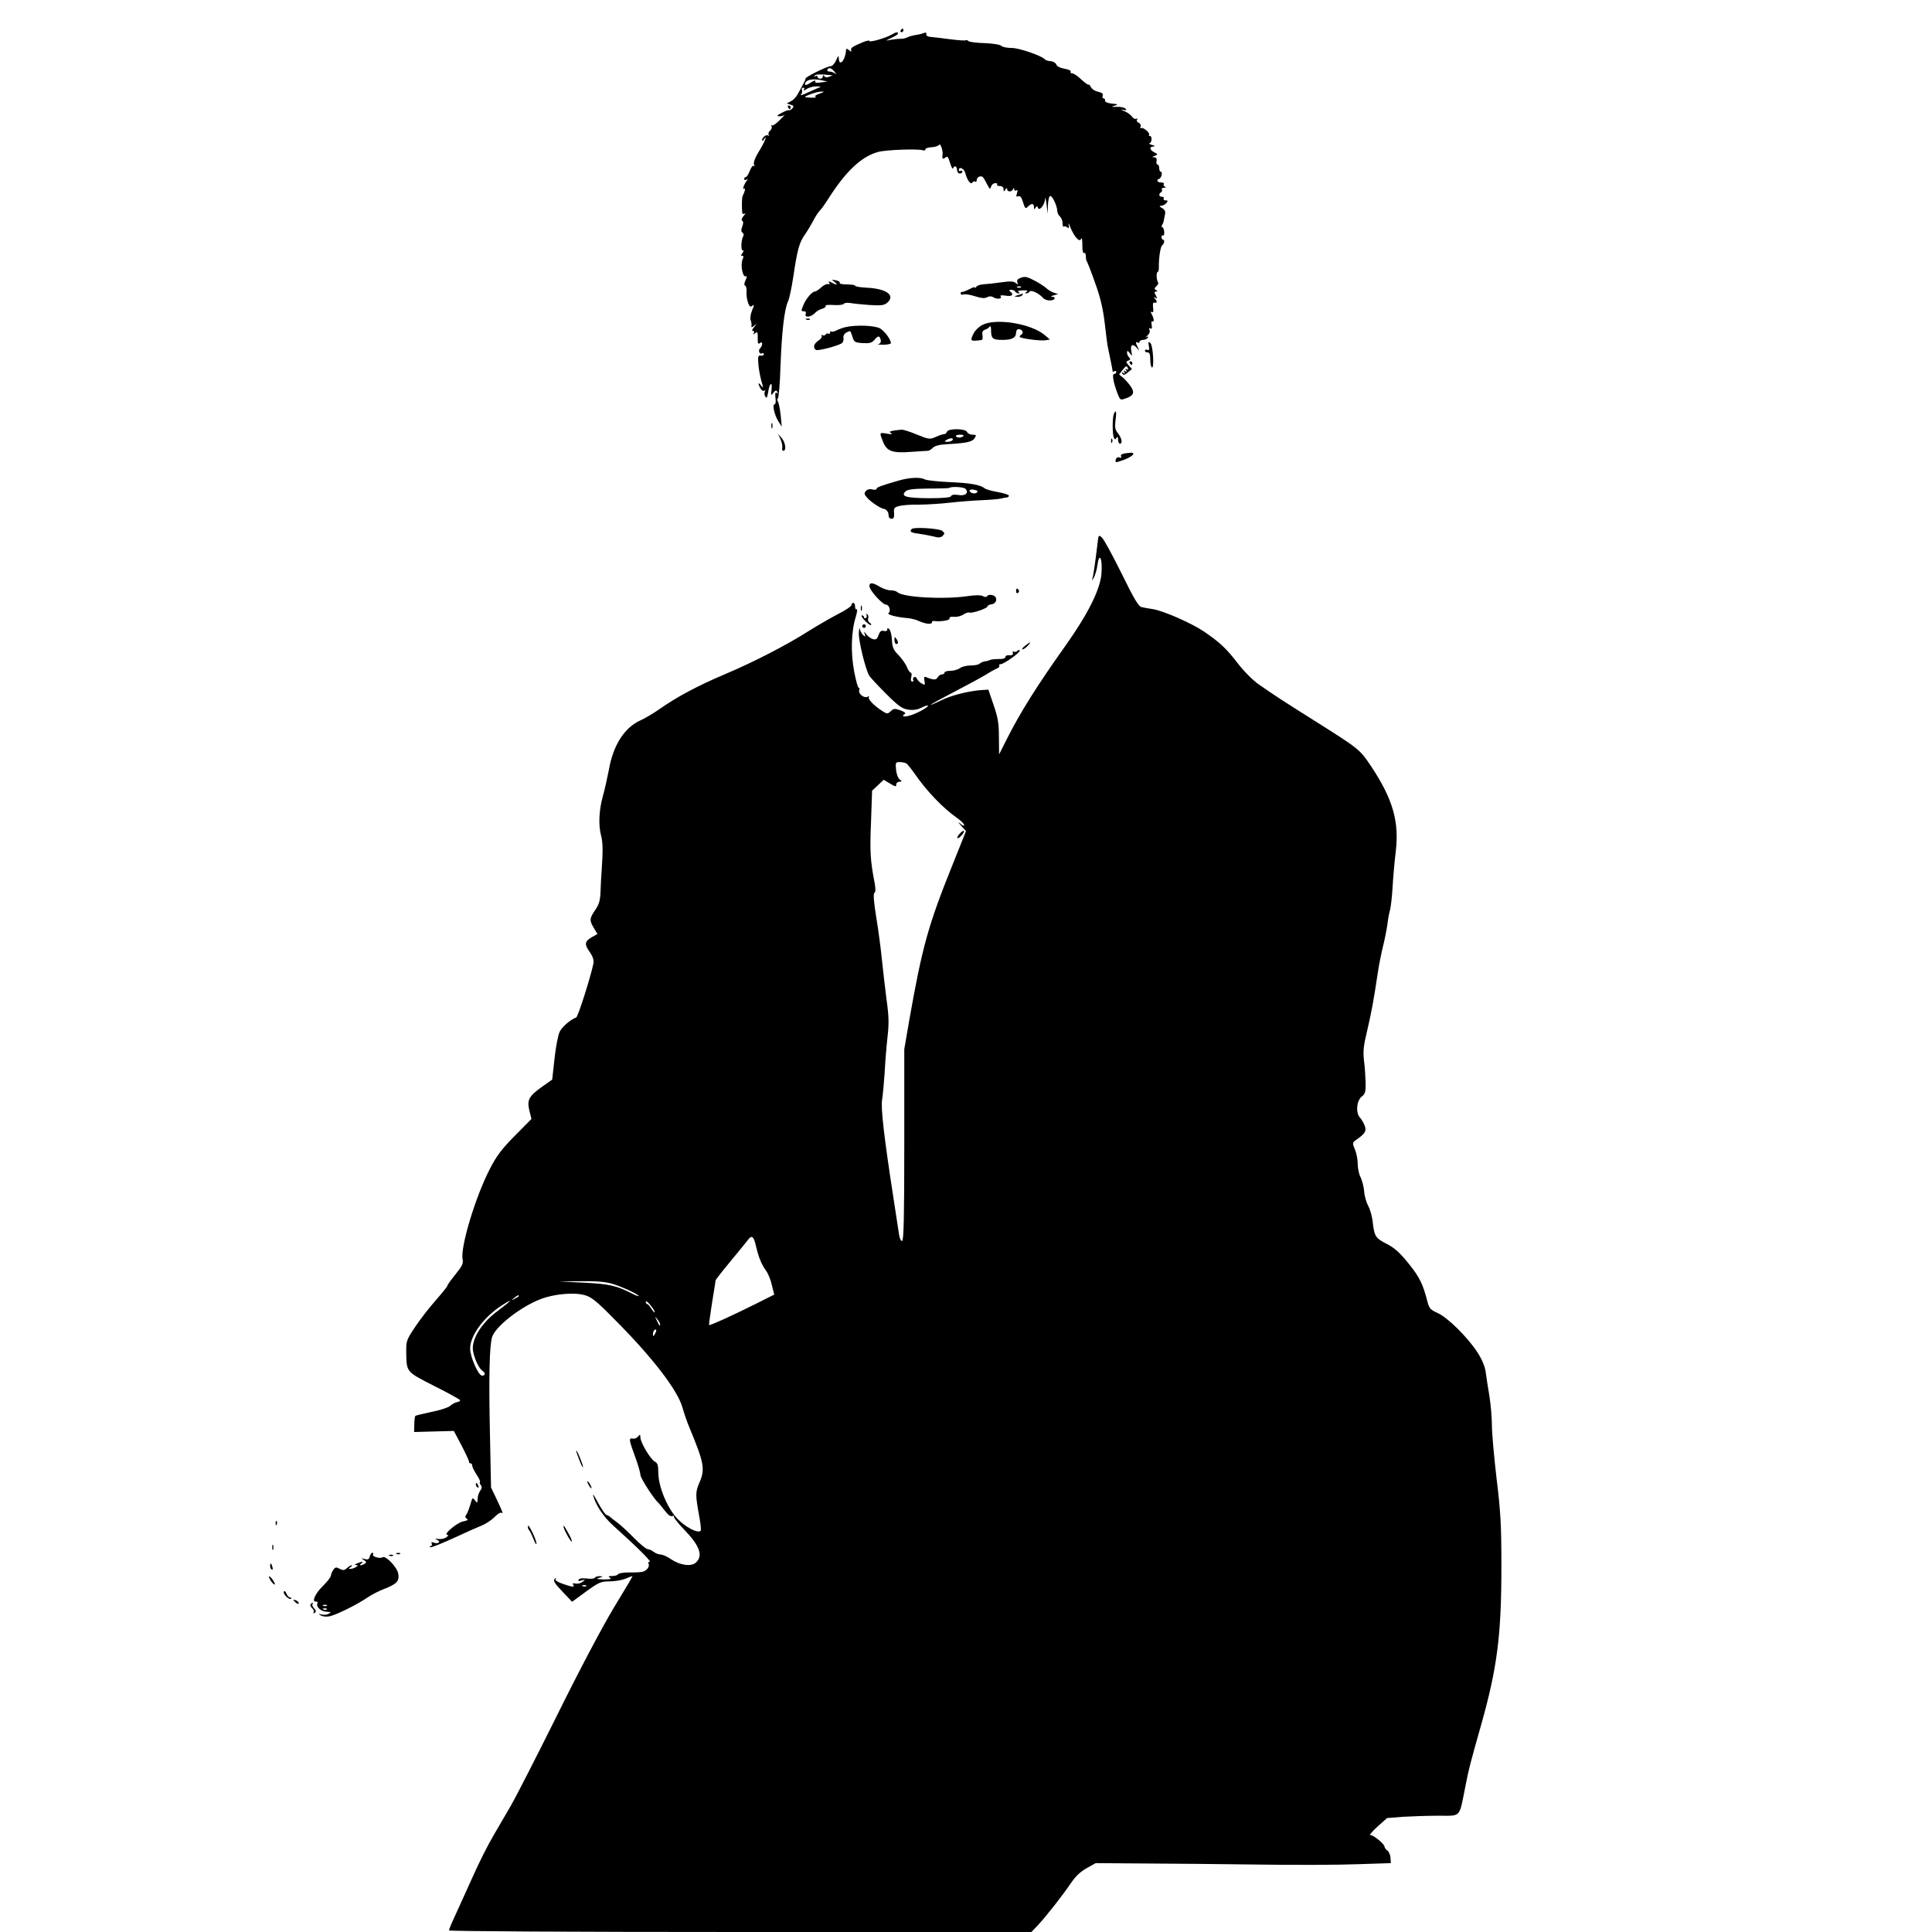 <?xml version="1.0" standalone="no"?>
<!DOCTYPE svg PUBLIC "-//W3C//DTD SVG 20010904//EN"
 "http://www.w3.org/TR/2001/REC-SVG-20010904/DTD/svg10.dtd">
<svg version="1.0" xmlns="http://www.w3.org/2000/svg"
 width="1080pt" height="1080pt" viewBox="0 0 1080 1080"
 preserveAspectRatio="xMidYMid meet">

<g transform="translate(0,1080) scale(0.1,-0.1)"
fill="#000000" stroke="none">
<path d="M5035 10630 c-3 -5 -1 -10 4 -10 6 0 11 5 11 10 0 6 -2 10 -4 10 -3
0 -8 -4 -11 -10z"/>
<path d="M4985 10607 c-31 -19 -125 -46 -125 -36 0 5 -17 1 -37 -7 -60 -26
-68 -31 -65 -45 2 -10 0 -10 -12 1 -13 10 -16 10 -17 -4 -4 -54 -38 -91 -40
-43 -1 19 -3 17 -15 -10 -8 -18 -21 -33 -31 -33 -19 0 -142 -61 -140 -69 1 -3
-5 -17 -13 -31 -8 -14 -21 -38 -30 -55 -8 -16 -26 -35 -39 -41 l-23 -12 21 -7
c18 -5 20 -10 10 -21 -6 -7 -14 -12 -18 -10 -3 2 -22 -4 -41 -15 -27 -14 -30
-18 -14 -19 11 0 24 3 30 8 5 4 -7 -9 -26 -28 -19 -20 -39 -34 -44 -31 -5 2
-6 -1 -3 -6 4 -6 0 -16 -8 -23 -8 -7 -12 -17 -8 -24 3 -6 3 -8 -2 -4 -10 9
-35 -10 -35 -26 0 -6 5 -4 10 4 21 33 7 -8 -15 -45 -35 -57 -46 -85 -39 -97 4
-6 3 -8 -3 -5 -5 3 -15 -10 -22 -29 -7 -18 -17 -34 -22 -34 -5 0 -9 -5 -9 -11
0 -5 6 -7 13 -3 9 6 9 4 1 -7 -16 -21 -26 -51 -14 -44 9 6 4 -16 -8 -39 -5 -8
-6 -57 -3 -94 1 -8 6 -10 14 -6 6 4 4 -2 -6 -13 -11 -13 -14 -23 -8 -27 7 -5
7 -15 0 -33 -7 -19 -6 -28 2 -34 6 -4 8 -12 4 -19 -12 -20 -15 -80 -3 -80 7 0
6 -5 -2 -15 -9 -11 -9 -15 -1 -15 8 0 9 -6 3 -17 -15 -33 0 -109 19 -97 5 3 4
-7 -3 -22 -9 -18 -9 -29 -2 -31 5 -2 9 -18 7 -36 -1 -17 3 -44 9 -60 8 -22 13
-25 24 -16 11 9 11 3 -2 -26 -8 -21 -12 -45 -8 -54 4 -9 6 -23 5 -30 -2 -13 0
-13 16 -1 16 13 16 13 -1 -8 -12 -13 -14 -22 -7 -22 7 0 9 -5 5 -12 -6 -10 -5
-10 7 -1 13 11 15 7 15 -26 -1 -30 2 -37 12 -29 16 14 17 -13 1 -29 -13 -13
-3 -36 12 -28 5 4 9 1 9 -5 0 -6 -8 -10 -17 -8 -14 3 -17 -4 -14 -42 1 -25 9
-67 16 -95 13 -44 13 -48 0 -31 -17 23 -20 14 -4 -15 5 -11 15 -16 21 -13 7 4
8 3 4 -4 -4 -7 -3 -19 2 -28 7 -13 11 -7 16 24 8 52 25 64 19 14 -4 -34 -3
-35 10 -18 11 15 16 16 22 6 5 -8 4 -11 -3 -6 -8 5 -10 -4 -7 -29 3 -19 1 -35
-5 -35 -14 0 -1 -60 21 -95 l19 -30 -6 65 c-4 36 -11 70 -16 77 -5 6 -5 12 0
15 5 1 12 82 15 178 7 192 21 319 42 365 8 17 21 80 30 140 22 149 33 189 64
233 14 20 35 55 46 76 11 22 28 48 37 58 10 9 29 37 44 60 100 159 188 243
284 269 45 12 222 18 250 9 8 -3 14 0 13 5 -1 6 15 11 34 12 20 1 39 7 43 14
7 11 23 -36 19 -57 -4 -21 2 -26 15 -15 12 10 17 5 27 -30 7 -23 15 -37 17
-30 6 19 22 12 22 -9 0 -11 7 -20 15 -20 8 0 15 5 15 11 0 5 -4 7 -10 4 -5 -3
-10 -1 -10 4 0 23 30 9 36 -16 10 -39 30 -67 39 -54 3 6 11 9 16 6 5 -4 9 0 9
8 0 19 26 29 37 14 5 -7 15 -25 23 -41 13 -24 15 -26 20 -10 3 11 13 20 22 20
10 1 15 -2 12 -7 -3 -5 4 -9 15 -9 13 0 21 -7 21 -17 0 -15 2 -16 10 -3 6 10
10 11 10 3 0 -7 6 -13 14 -13 8 0 17 6 19 13 4 9 6 9 6 -1 1 -7 6 -10 12 -6 8
4 9 -1 4 -16 -6 -18 -4 -22 8 -17 10 4 18 -6 26 -34 11 -35 14 -38 27 -24 20
20 34 19 34 -2 0 -14 2 -15 9 -4 7 11 9 11 13 0 7 -22 38 15 40 48 1 15 4 3 8
-27 l7 -55 1 47 c1 26 6 49 11 52 11 7 41 -54 41 -82 0 -11 7 -25 15 -32 8 -7
15 -24 15 -38 0 -14 3 -22 7 -19 3 4 12 2 19 -4 9 -8 11 -5 8 13 -3 15 0 12 7
-7 20 -51 50 -89 60 -74 8 14 9 11 10 -53 1 -16 5 -25 10 -22 5 3 9 -6 9 -19
0 -13 3 -26 6 -29 3 -4 24 -57 46 -120 30 -83 44 -144 54 -228 7 -63 15 -126
19 -140 7 -31 25 -121 25 -127 0 -2 5 -1 10 2 6 3 10 1 10 -4 0 -6 -5 -11 -11
-11 -14 0 -6 -45 17 -107 15 -39 17 -41 44 -31 46 15 54 32 33 65 -10 15 -29
37 -42 49 l-25 21 21 27 c17 21 22 23 27 10 4 -10 2 -13 -6 -8 -7 5 -8 3 -3
-6 6 -9 4 -11 -5 -5 -9 6 -11 4 -5 -5 6 -9 4 -11 -5 -5 -9 6 -11 4 -6 -4 6 -9
13 -8 29 6 12 10 23 18 24 19 2 0 -6 10 -17 21 -17 19 -17 22 -3 27 12 5 14 9
5 18 -7 7 -12 19 -12 27 1 13 4 12 16 -4 13 -18 14 -17 8 13 -7 36 9 44 33 15
13 -16 13 -16 4 4 -14 27 -14 36 -1 28 6 -3 10 -1 10 4 0 6 9 11 19 11 11 0
23 5 27 12 5 7 2 9 -7 4 -8 -4 -6 -1 5 8 11 9 16 22 12 31 -4 10 -2 14 6 9 7
-5 9 1 6 19 -3 15 -1 24 3 21 12 -7 11 13 -2 38 -8 14 -8 18 0 14 7 -5 10 3 7
23 -2 17 -1 30 3 29 19 -2 22 4 10 19 -12 14 -12 15 -1 9 11 -7 12 -4 3 13 -9
16 -9 21 1 21 11 0 10 2 0 9 -10 6 -10 10 2 21 9 7 13 17 9 23 -9 15 -10 57
-1 57 4 0 7 15 6 33 0 49 9 109 19 116 11 8 15 31 5 31 -5 0 -9 7 -9 15 0 8 4
12 9 9 4 -3 7 6 6 20 -1 15 -6 26 -11 26 -4 0 -5 6 -1 12 5 7 9 19 10 28 2 8
5 24 7 35 3 13 -3 24 -17 32 -16 9 -17 12 -5 13 9 0 22 7 29 15 10 12 9 15 -4
15 -10 0 -14 5 -11 10 3 6 -1 10 -9 10 -18 0 -21 16 -6 25 6 4 8 11 5 16 -4 5
2 9 12 10 11 0 13 3 5 6 -6 2 -10 9 -6 14 3 5 -4 9 -15 9 -12 0 -21 5 -21 10
0 6 4 10 9 10 5 0 11 9 14 20 3 11 1 20 -4 20 -5 0 -9 9 -9 20 0 11 -4 20 -9
20 -6 0 -8 9 -6 20 3 13 -2 20 -13 21 -14 0 -13 2 3 8 19 8 19 8 -3 20 -26 14
-29 31 -4 32 11 1 9 4 -8 9 -14 4 -20 8 -15 9 14 1 17 41 3 41 -6 0 -8 3 -5 6
9 9 -33 45 -44 38 -5 -3 -6 1 -3 9 3 8 -2 17 -11 21 -9 3 -13 11 -9 17 4 7 3
9 -4 5 -6 -3 -17 2 -24 12 -7 10 -26 24 -43 31 -22 8 -23 10 -6 7 18 -4 21 -2
12 7 -6 6 -28 11 -49 10 -31 -1 -33 0 -12 6 23 7 21 9 -15 12 -25 3 -39 9 -38
17 2 6 -2 12 -8 12 -6 0 -8 7 -5 15 4 11 -3 17 -25 22 -16 3 -34 14 -40 25 -6
11 -13 18 -15 15 -2 -2 -20 11 -40 29 -19 19 -42 34 -50 34 -8 0 -12 4 -9 10
3 5 -12 12 -34 16 -25 4 -42 13 -46 23 -3 9 -17 18 -32 19 -15 1 -29 6 -32 10
-14 19 -143 64 -185 64 -26 0 -52 5 -59 12 -7 7 -46 13 -92 15 -43 1 -84 6
-91 11 -6 6 -13 8 -16 5 -2 -3 -42 0 -89 6 -46 6 -95 12 -109 13 -15 1 -24 8
-22 15 2 9 -3 11 -15 6 -10 -4 -31 -9 -46 -11 -15 -2 -36 -8 -45 -13 -10 -5
-28 -9 -42 -8 -14 0 -38 -3 -55 -6 -27 -6 -26 -5 7 11 21 9 38 20 38 25 0 10
-12 8 -35 -6z m-319 -209 c10 -13 12 -17 4 -10 -8 6 -22 12 -33 12 -10 0 -15
5 -12 10 9 15 20 12 41 -12z m-31 -17 l20 -2 -20 -8 c-12 -5 -23 -4 -27 3 -6
8 -8 7 -8 -1 0 -7 -7 -13 -15 -13 -8 0 -15 5 -15 11 0 5 -5 7 -12 3 -6 -4 -8
-3 -5 2 5 9 26 10 82 5z m-40 -30 l30 -7 -37 -5 c-20 -3 -34 -1 -32 3 8 13 -5
9 -31 -8 -14 -9 -25 -12 -25 -6 0 26 40 35 95 23z m-25 -44 c-14 -6 -43 -19
-65 -29 -21 -10 -34 -13 -28 -7 6 6 9 18 6 25 -3 8 0 14 7 14 6 0 8 -5 4 -12
-4 -6 2 -5 14 4 12 8 36 15 54 15 31 0 31 -1 8 -10z m10 -31 c-22 -8 -30 -15
-20 -18 8 -3 -2 -4 -22 -4 -21 1 -38 2 -38 3 0 8 69 31 90 31 21 0 20 -1 -10
-12z"/>
<path d="M4405 10200 c3 -5 8 -10 11 -10 2 0 4 5 4 10 0 6 -5 10 -11 10 -5 0
-7 -4 -4 -10z"/>
<path d="M5708 9248 c-19 -7 -25 -14 -21 -26 6 -14 4 -15 -9 -4 -12 10 -31 11
-79 4 -35 -5 -80 -10 -99 -11 -19 -1 -38 -7 -42 -14 -4 -7 -8 -9 -8 -4 0 4
-15 0 -32 -10 -18 -9 -36 -16 -40 -15 -5 1 -8 -3 -8 -9 0 -6 7 -8 16 -5 8 3
37 -1 64 -10 35 -11 53 -13 67 -6 12 7 25 7 34 1 21 -13 52 -11 43 3 -5 8 3 9
29 5 36 -6 47 7 22 25 -6 5 -3 8 7 8 9 0 20 -4 23 -10 3 -5 12 -10 18 -10 9 0
9 2 0 8 -8 5 2 8 24 9 25 1 32 -2 22 -8 -9 -6 -10 -9 -2 -9 6 0 15 4 18 10 7
12 54 -10 74 -34 15 -18 56 -21 66 -6 3 6 -2 10 -12 11 -12 1 -10 3 7 8 l25 7
-24 8 c-14 5 -33 16 -43 26 -10 9 -40 29 -66 42 -38 20 -52 24 -74 16z m-1
-54 c-3 -3 -12 -4 -19 -1 -8 3 -5 6 6 6 11 1 17 -2 13 -5z"/>
<path d="M4665 9224 c22 -17 12 -19 -17 -3 -16 8 -19 8 -13 -1 5 -8 3 -11 -6
-8 -7 2 -25 -6 -39 -19 -14 -13 -30 -23 -36 -23 -14 0 -48 -39 -62 -73 -15
-35 -15 -37 3 -37 9 0 12 -6 9 -15 -9 -22 29 -19 50 4 10 11 29 22 42 25 14 4
22 11 19 16 -3 5 16 7 45 5 27 -2 52 1 56 6 3 6 20 8 38 5 17 -3 65 -8 107
-11 63 -4 80 -2 98 12 49 42 -4 80 -117 85 -34 2 -62 6 -62 11 0 4 -21 7 -46
7 -25 0 -43 4 -40 9 3 5 -6 11 -21 14 -26 5 -26 4 -8 -9z"/>
<path d="M5690 9150 c-23 -7 -23 -8 -3 -9 12 -1 25 4 28 9 3 6 5 10 3 9 -2 -1
-14 -5 -28 -9z"/>
<path d="M4508 9013 c7 -3 16 -2 19 1 4 3 -2 6 -13 5 -11 0 -14 -3 -6 -6z"/>
<path d="M5492 8984 c-18 -9 -40 -30 -48 -45 -23 -46 -22 -48 42 -40 6 0 9 12
6 26 -3 18 1 27 14 32 11 3 22 11 26 17 4 6 8 -1 8 -16 0 -51 8 -58 64 -58 54
0 76 12 76 42 0 10 6 18 14 18 21 0 31 -21 15 -31 -7 -4 -11 -10 -8 -13 9 -9
119 -23 144 -18 l24 4 -29 25 c-76 64 -271 96 -348 57z"/>
<path d="M4725 8971 c-16 -4 -40 -13 -51 -19 -12 -6 -24 -8 -28 -5 -3 3 -6 1
-6 -6 0 -7 -4 -10 -9 -6 -5 3 -12 1 -16 -5 -4 -6 -11 -7 -17 -4 -6 4 -8 2 -5
-3 4 -6 -4 -18 -18 -27 -26 -17 -32 -40 -14 -52 12 -7 125 23 146 38 6 5 10
18 8 29 -2 11 4 23 16 30 24 12 22 14 35 -26 8 -27 14 -30 56 -33 38 -2 51 1
65 17 22 26 29 26 36 2 3 -13 -1 -21 -12 -24 -9 -2 3 -4 27 -4 23 0 42 4 42 9
0 20 -34 66 -60 82 -30 17 -137 21 -195 7z"/>
<path d="M6422 8867 c4 -21 2 -27 -8 -23 -8 3 -14 1 -14 -4 0 -6 7 -10 15 -10
11 0 15 -11 15 -39 0 -22 4 -42 9 -45 14 -9 7 122 -8 136 -11 11 -13 8 -9 -15z"/>
<path d="M6315 8770 c3 -5 8 -10 11 -10 2 0 4 5 4 10 0 6 -5 10 -11 10 -5 0
-7 -4 -4 -10z"/>
<path d="M6226 8484 c-8 -21 -8 -108 0 -129 5 -13 8 -14 15 -3 6 9 9 7 9 -9 0
-13 5 -23 10 -23 17 0 11 30 -10 57 -17 21 -19 35 -14 75 7 48 2 63 -10 32z"/>
<path d="M4312 8420 c0 -14 2 -19 5 -12 2 6 2 18 0 25 -3 6 -5 1 -5 -13z"/>
<path d="M4996 8393 c-23 -4 -26 -7 -15 -14 9 -7 2 -8 -23 -3 -43 7 -43 8 -22
-45 21 -54 53 -65 157 -57 45 3 87 6 94 6 6 0 19 8 28 17 11 11 38 18 79 20
110 6 141 13 154 33 11 18 10 20 -12 20 -13 0 -26 7 -30 15 -7 20 -104 21
-112 2 -3 -8 -10 -14 -17 -14 -7 0 -28 -7 -47 -16 -33 -14 -39 -13 -105 14
-38 16 -77 28 -85 27 -8 0 -28 -3 -44 -5z m390 -30 c-11 -11 -35 -12 -42 -2
-3 5 7 9 22 9 15 0 24 -3 20 -7z m-61 -23 c-3 -5 -16 -10 -28 -10 -18 0 -19 2
-7 10 20 13 43 13 35 0z"/>
<path d="M4363 8345 c7 -16 12 -38 10 -47 -3 -10 0 -18 6 -18 18 0 12 46 -9
71 l-21 24 14 -30z"/>
<path d="M6211 8334 c0 -11 3 -14 6 -6 3 7 2 16 -1 19 -3 4 -6 -2 -5 -13z"/>
<path d="M6277 8263 c-9 -2 -14 -9 -10 -15 4 -7 0 -9 -9 -5 -10 3 -18 -1 -21
-13 -4 -17 -2 -17 39 -3 52 18 79 44 43 42 -13 -1 -32 -3 -42 -6z"/>
<path d="M5025 8114 c-106 -31 -125 -38 -125 -47 0 -5 -11 -6 -24 -3 -15 4
-28 0 -36 -9 -11 -13 -9 -20 11 -41 22 -24 75 -58 91 -59 9 0 23 -15 24 -26 1
-5 2 -13 3 -19 0 -5 8 -10 16 -10 11 0 14 9 13 32 -3 27 1 32 27 39 17 5 66 9
110 8 44 0 123 5 175 11 52 6 133 12 180 14 47 2 94 6 105 9 11 3 26 6 33 6 6
1 12 5 12 10 0 5 -27 14 -61 20 -34 6 -67 15 -74 21 -25 20 -80 30 -198 35
-66 3 -127 10 -137 15 -25 14 -85 11 -145 -6z m373 -47 c19 -23 -2 -41 -41
-34 -23 4 -37 1 -40 -6 -2 -8 -41 -12 -125 -12 -127 1 -159 10 -130 38 10 11
43 15 128 16 62 0 114 2 116 3 10 10 83 6 92 -5z m63 -20 c-11 -11 -41 -3 -41
11 0 5 12 7 26 4 17 -3 22 -8 15 -15z"/>
<path d="M5097 7843 c-15 -14 -5 -21 36 -26 23 -3 60 -10 82 -15 32 -9 43 -8
55 3 12 13 12 16 -4 28 -18 13 -158 22 -169 10z"/>
<path d="M6136 7768 c-16 -132 -24 -185 -30 -203 -5 -12 -2 -11 8 5 8 14 18
47 21 74 11 74 29 31 22 -52 -7 -88 -76 -226 -202 -403 -156 -219 -252 -372
-324 -515 l-46 -91 -1 96 c0 79 -6 111 -30 181 l-29 85 -45 -3 c-71 -6 -169
-31 -221 -58 -27 -13 -52 -24 -56 -24 -4 1 55 33 132 73 77 40 158 84 180 98
22 14 48 28 58 32 10 4 16 11 13 15 -3 5 0 9 7 9 18 0 107 63 107 75 0 7 -4 7
-13 -1 -8 -6 -17 -7 -21 -3 -4 4 -6 0 -4 -8 2 -10 -4 -14 -19 -13 -13 2 -23
-3 -23 -10 0 -7 -14 -12 -38 -11 -20 0 -41 -2 -47 -5 -5 -3 -19 -7 -30 -8 -11
-2 -24 -8 -29 -13 -6 -6 -28 -10 -50 -10 -23 0 -50 -7 -60 -15 -11 -8 -35 -15
-53 -15 -18 0 -33 -4 -33 -10 0 -5 -7 -10 -15 -10 -7 0 -18 -7 -23 -16 -9 -16
-23 -16 -63 0 -13 6 -15 2 -11 -20 4 -24 3 -25 -15 -15 -12 6 -23 18 -27 26
-3 9 -10 13 -16 10 -6 -4 -8 -11 -5 -16 4 -5 1 -9 -5 -9 -8 0 -10 9 -6 25 4
14 2 25 -3 25 -5 0 -15 15 -22 33 -7 17 -29 47 -47 66 -28 28 -34 42 -36 83
-1 26 -8 54 -14 60 -9 9 -12 9 -12 -1 0 -8 -7 -11 -19 -8 -15 4 -22 -2 -30
-23 -7 -22 -14 -27 -31 -23 -11 3 -28 15 -37 27 -13 18 -15 18 -9 2 5 -16 4
-17 -8 -7 -8 7 -17 22 -19 34 -2 12 -5 2 -6 -23 -1 -45 36 -197 57 -235 6 -11
49 -57 95 -103 71 -71 91 -84 125 -89 27 -4 51 0 73 11 18 9 34 14 36 12 6 -6
-46 -37 -89 -52 -40 -14 -65 -11 -40 5 7 4 -1 12 -24 20 -31 11 -38 11 -54 -4
-18 -17 -21 -17 -47 0 -45 28 -83 67 -76 78 3 6 1 7 -5 3 -19 -12 -54 13 -49
35 3 10 2 17 -2 14 -5 -2 -16 39 -26 91 -20 106 -17 224 9 306 8 27 10 45 5
42 -5 -3 -9 4 -9 15 0 12 -4 21 -10 21 -5 0 -10 -6 -10 -12 0 -7 -35 -31 -78
-52 -42 -22 -114 -64 -159 -92 -120 -77 -307 -174 -473 -244 -153 -65 -265
-125 -365 -195 -33 -23 -80 -51 -105 -62 -89 -40 -152 -138 -176 -275 -9 -46
-24 -114 -35 -153 -21 -76 -24 -160 -9 -215 10 -39 11 -82 4 -185 -3 -38 -6
-97 -7 -131 -2 -48 -8 -69 -29 -100 -33 -48 -34 -59 -8 -102 l20 -33 -30 -17
c-42 -24 -44 -40 -14 -83 19 -27 25 -47 21 -66 -12 -64 -86 -298 -96 -301 -30
-10 -78 -51 -92 -79 -9 -18 -22 -85 -29 -150 l-13 -118 -54 -38 c-76 -54 -88
-75 -74 -134 l12 -48 -94 -95 c-75 -76 -102 -113 -140 -187 -80 -156 -164
-435 -151 -502 5 -24 -2 -38 -40 -85 -25 -31 -46 -60 -46 -65 0 -4 -30 -41
-66 -82 -36 -41 -88 -108 -115 -149 -47 -71 -49 -77 -48 -140 2 -111 -2 -107
157 -188 78 -39 143 -75 144 -79 2 -4 -6 -9 -17 -11 -11 -2 -29 -12 -40 -22
-11 -9 -58 -24 -104 -33 -46 -10 -86 -19 -89 -22 -3 -3 -6 -24 -6 -47 l-1 -43
111 3 111 3 44 -83 c24 -46 42 -86 41 -90 -1 -5 3 -8 8 -8 6 0 10 -6 10 -14 0
-7 11 -29 24 -49 13 -19 22 -38 19 -41 -3 -3 -1 -11 5 -18 7 -9 6 -19 -4 -32
-8 -11 -14 -31 -14 -45 -1 -24 -1 -25 -15 -8 -13 18 -15 16 -26 -25 -7 -23
-17 -49 -23 -56 -7 -10 -6 -16 4 -22 10 -6 3 -10 -22 -15 -34 -7 -114 -75 -87
-75 8 0 5 -5 -5 -13 -10 -8 -30 -12 -45 -10 -21 3 -23 2 -7 -5 24 -11 5 -25
-20 -15 -11 4 -15 3 -11 -4 4 -6 1 -14 -5 -16 -10 -4 -10 -6 0 -6 7 -1 66 23
130 52 64 30 136 62 159 71 23 10 54 31 69 47 15 15 31 26 36 23 13 -8 10 -1
-24 72 l-33 69 -6 295 c-7 320 -3 497 12 546 19 60 162 171 274 213 74 28 185
38 244 21 37 -10 66 -33 170 -139 209 -210 349 -392 376 -489 9 -31 25 -79 37
-107 85 -205 91 -237 57 -315 -22 -52 -22 -66 1 -193 7 -37 10 -70 7 -74 -17
-16 -85 20 -131 68 -57 61 -106 180 -106 259 0 39 -4 52 -20 60 -24 13 -80
107 -80 135 -1 17 -2 18 -13 5 -7 -9 -20 -14 -29 -12 -24 5 -23 -4 12 -100 17
-45 30 -91 30 -103 0 -17 77 -137 100 -155 3 -3 19 -22 35 -43 19 -25 33 -36
44 -32 8 3 12 3 8 -1 -4 -4 22 -38 58 -75 87 -90 107 -146 65 -184 -26 -24
-89 -15 -139 19 -20 14 -46 26 -57 26 -11 0 -29 7 -40 15 -10 8 -25 15 -33 15
-8 0 -41 27 -74 60 -32 33 -75 73 -95 88 -21 15 -39 30 -42 33 -3 3 -11 8 -19
10 -8 3 -29 34 -48 69 -19 36 -31 54 -27 40 14 -54 59 -121 113 -169 125 -112
215 -201 203 -201 -7 0 -10 -4 -7 -10 10 -16 -11 -43 -36 -47 -13 -2 -47 -4
-76 -3 -29 0 -55 -5 -58 -10 -3 -6 -18 -10 -33 -10 -21 0 -24 -2 -12 -10 11
-7 1 -9 -35 -9 -40 1 -45 3 -25 9 23 7 23 8 3 9 -12 1 -25 -3 -28 -9 -3 -5
-23 -7 -44 -4 -25 3 -42 1 -46 -6 -5 -9 -1 -10 16 -5 23 7 23 6 5 -8 -11 -8
-28 -12 -39 -9 -14 3 -18 1 -13 -6 10 -16 -2 -15 -57 4 -30 10 -45 20 -41 27
5 9 4 9 -5 1 -10 -9 -1 -25 42 -70 l55 -58 78 57 c72 52 83 57 132 57 29 0 69
7 89 15 19 8 37 15 39 15 2 0 -45 -80 -105 -178 -63 -104 -195 -354 -318 -603
-116 -233 -231 -458 -255 -499 -24 -41 -69 -118 -99 -170 -31 -52 -84 -158
-118 -235 -35 -77 -78 -173 -97 -214 -19 -40 -34 -77 -34 -82 0 -5 675 -9
1628 -9 l1628 0 36 38 c43 45 140 169 188 240 23 34 52 61 85 79 l50 28 275
-2 c151 -1 439 -3 640 -6 201 -3 448 -2 550 2 l185 6 -2 30 c-1 16 -9 35 -18
41 -8 6 -15 15 -15 20 0 16 -64 68 -80 66 -8 -2 10 19 39 46 l55 49 89 7 c50
3 139 6 199 6 127 0 114 -14 148 155 21 109 28 134 89 350 91 322 114 505 114
885 0 233 -4 309 -27 495 -14 121 -26 254 -26 296 0 41 -6 116 -14 165 -8 49
-18 110 -21 136 -4 29 -20 68 -45 107 -55 85 -168 197 -223 221 -40 18 -48 26
-57 63 -26 100 -44 137 -105 213 -49 61 -78 87 -120 109 -65 33 -72 43 -81
121 -3 33 -15 74 -25 92 -10 18 -21 54 -23 81 -2 27 -12 63 -20 80 -9 16 -16
50 -16 74 0 25 -7 61 -16 82 -15 36 -14 38 7 53 51 35 59 50 48 79 -6 16 -18
36 -27 46 -24 27 -19 93 10 117 20 15 23 27 22 77 -1 32 -4 87 -9 123 -6 53
-3 84 18 170 24 104 35 162 58 315 6 44 20 113 30 154 10 40 21 96 25 125 3
28 10 65 15 81 4 17 11 75 14 130 3 55 11 141 17 191 21 170 -15 296 -137 480
-64 95 -63 95 -315 254 -195 123 -209 132 -313 204 -32 22 -82 72 -116 116
-67 87 -103 120 -191 180 -68 46 -225 115 -285 125 -22 3 -50 8 -62 11 -18 3
-42 43 -113 188 -50 101 -99 191 -110 201 -18 16 -19 15 -24 -27z m-1069
-1236 c6 -4 27 -30 46 -57 66 -96 157 -191 235 -246 23 -16 42 -35 42 -41 0
-6 -10 -3 -22 8 -15 12 -13 8 5 -12 l27 -30 -76 -190 c-135 -335 -169 -457
-242 -872 l-27 -157 0 -534 c0 -395 -3 -535 -12 -538 -6 -2 -13 12 -17 34 -3
21 -17 112 -31 203 -53 341 -72 509 -64 553 4 23 10 89 14 147 3 58 10 148 16
201 9 77 8 118 -5 210 -8 63 -20 164 -26 224 -6 61 -20 168 -32 239 -14 88
-17 130 -10 135 7 4 7 21 2 51 -25 130 -28 178 -21 343 l6 177 33 31 32 30 35
-21 c30 -18 35 -19 35 -6 0 9 8 16 18 16 15 1 16 2 1 13 -9 7 -18 31 -20 55
-4 39 -3 42 21 42 14 0 30 -4 37 -8z m-841 -2698 c15 -64 30 -100 56 -137 12
-16 27 -53 33 -82 l13 -52 -112 -56 c-130 -65 -248 -118 -252 -114 -2 1 6 57
16 122 11 66 20 123 20 127 0 4 36 50 80 103 44 53 88 107 98 120 24 34 35 26
48 -31z m-805 -210 c55 -16 149 -60 149 -69 0 -3 -21 5 -47 19 -80 40 -122 49
-263 56 l-135 6 121 2 c86 1 136 -3 175 -14z m-521 -69 c0 -2 -10 -9 -22 -15
-22 -11 -22 -10 -4 4 21 17 26 19 26 11z m-66 -43 c-12 -9 -42 -33 -67 -52
-81 -64 -132 -151 -123 -211 7 -42 34 -101 53 -112 18 -11 17 -27 -2 -27 -21
0 -67 105 -67 152 1 73 75 174 176 240 47 30 61 36 30 10z m826 -47 c0 -5 -8
2 -18 18 -9 15 -20 27 -24 27 -5 0 -8 6 -8 13 1 6 12 -1 25 -18 14 -16 25 -34
25 -40z m30 -69 c0 -12 -5 -7 -19 24 -11 24 -11 24 3 6 9 -11 16 -24 16 -30z
m-29 -53 c-8 -15 -10 -15 -11 -2 0 17 10 32 18 25 2 -3 -1 -13 -7 -23z m-384
-1409 c-3 -3 -12 -4 -19 -1 -8 3 -5 6 6 6 11 1 17 -2 13 -5z"/>
<path d="M5365 6140 c-10 -11 -16 -22 -13 -25 3 -3 13 4 23 15 10 11 16 22 13
25 -3 3 -13 -4 -23 -15z"/>
<path d="M4860 7523 c1 -23 73 -103 93 -103 18 0 29 -37 14 -47 -13 -8 45 -23
103 -28 20 -1 52 -9 70 -18 37 -16 70 -19 70 -5 0 4 3 7 8 7 35 -6 92 3 90 13
-2 8 7 12 25 10 15 -2 39 4 53 13 13 9 28 13 33 11 11 -7 101 23 101 34 0 5
10 10 23 12 31 4 36 43 5 51 -12 4 -25 1 -29 -4 -4 -8 -13 -8 -25 -1 -12 6
-44 6 -89 -1 -135 -19 -360 -6 -389 23 -6 6 -22 10 -38 10 -15 0 -42 9 -60 20
-41 25 -58 25 -58 3z"/>
<path d="M5680 7494 c0 -8 5 -12 10 -9 6 4 8 11 5 16 -9 14 -15 11 -15 -7z"/>
<path d="M4812 7400 c0 -14 2 -19 5 -12 2 6 2 18 0 25 -3 6 -5 1 -5 -13z"/>
<path d="M4844 7362 c3 -6 2 -13 -4 -17 -5 -3 -10 -1 -10 4 0 6 -5 11 -12 11
-6 0 1 -13 17 -30 16 -16 31 -27 34 -24 3 3 -1 9 -8 14 -8 4 -11 15 -8 24 3 8
1 18 -5 22 -6 4 -8 3 -4 -4z"/>
<path d="M4820 7300 c0 -5 5 -10 10 -10 6 0 10 5 10 10 0 6 -4 10 -10 10 -5 0
-10 -4 -10 -10z"/>
<path d="M5000 7223 c0 -13 5 -23 10 -23 13 0 13 11 0 30 -8 12 -10 11 -10 -7z"/>
<path d="M5730 7190 c-14 -11 -20 -20 -14 -20 6 0 19 9 29 20 23 25 17 25 -15
0z"/>
<path d="M3221 2690 c-1 -3 8 -27 19 -55 10 -27 19 -43 19 -35 0 14 -36 101
-38 90z"/>
<path d="M3290 2500 c6 -11 13 -20 16 -20 2 0 0 9 -6 20 -6 11 -13 20 -16 20
-2 0 0 -9 6 -20z"/>
<path d="M2660 2501 c0 -6 4 -13 10 -16 6 -3 7 1 4 9 -7 18 -14 21 -14 7z"/>
<path d="M1541 2284 c0 -11 3 -14 6 -6 3 7 2 16 -1 19 -3 4 -6 -2 -5 -13z"/>
<path d="M2951 2269 c-1 -9 2 -19 7 -23 4 -4 15 -26 24 -49 9 -23 17 -35 17
-27 1 21 -47 119 -48 99z"/>
<path d="M3150 2266 c0 -13 41 -88 46 -83 3 2 -5 22 -17 43 -24 43 -29 51 -29
40z"/>
<path d="M1522 2150 c0 -14 2 -19 5 -12 2 6 2 18 0 25 -3 6 -5 1 -5 -13z"/>
<path d="M2067 2099 c-4 -16 -11 -19 -29 -14 -21 5 -21 5 -4 -6 15 -9 16 -13
5 -20 -8 -5 -18 -9 -24 -9 -5 0 -3 5 5 10 18 12 2 12 -25 0 -13 -6 -15 -9 -5
-9 13 -1 13 -2 0 -11 -8 -5 -22 -10 -30 -10 -13 0 -13 1 0 10 8 5 11 10 6 10
-5 0 -17 -7 -27 -16 -14 -13 -21 -13 -40 -4 -19 11 -25 10 -36 -6 -7 -10 -13
-24 -13 -31 0 -8 -21 -35 -47 -61 -43 -42 -63 -90 -35 -85 6 2 9 -3 6 -11 -8
-20 23 -46 54 -46 23 -1 25 -2 9 -11 -9 -6 -27 -7 -40 -4 -19 5 -20 5 -4 -5
10 -7 32 -9 50 -5 38 8 155 66 213 106 23 15 64 37 92 47 70 27 86 44 78 86
-7 36 -69 101 -87 91 -15 -10 -61 4 -54 15 3 6 2 10 -3 10 -5 0 -12 -9 -15
-21z m-240 -275 c-3 -3 -12 -4 -19 -1 -8 3 -5 6 6 6 11 1 17 -2 13 -5z m0 -20
c-3 -3 -12 -4 -19 -1 -8 3 -5 6 6 6 11 1 17 -2 13 -5z"/>
<path d="M2218 2113 c7 -3 16 -2 19 1 4 3 -2 6 -13 5 -11 0 -14 -3 -6 -6z"/>
<path d="M2178 2103 c7 -3 16 -2 19 1 4 3 -2 6 -13 5 -11 0 -14 -3 -6 -6z"/>
<path d="M1510 2046 c0 -8 4 -17 9 -20 5 -4 7 3 4 14 -6 23 -13 26 -13 6z"/>
<path d="M1509 1972 c6 -12 16 -24 22 -28 8 -4 8 -1 0 14 -6 12 -16 24 -22 28
-8 4 -8 1 0 -14z"/>
<path d="M1587 1903 c-8 -12 30 -49 40 -40 3 4 1 7 -6 7 -6 0 -15 10 -20 22
-4 12 -11 17 -14 11z"/>
<path d="M1640 1856 c0 -2 7 -9 15 -16 9 -7 15 -8 15 -2 0 5 -7 12 -15 16 -8
3 -15 4 -15 2z"/>
<path d="M1736 1831 c-3 -5 1 -14 9 -21 8 -7 12 -17 8 -23 -4 -6 -1 -7 6 -3 9
6 9 12 -3 25 -9 10 -13 21 -9 24 3 4 4 7 0 7 -3 0 -8 -4 -11 -9z"/>
</g>
</svg>

